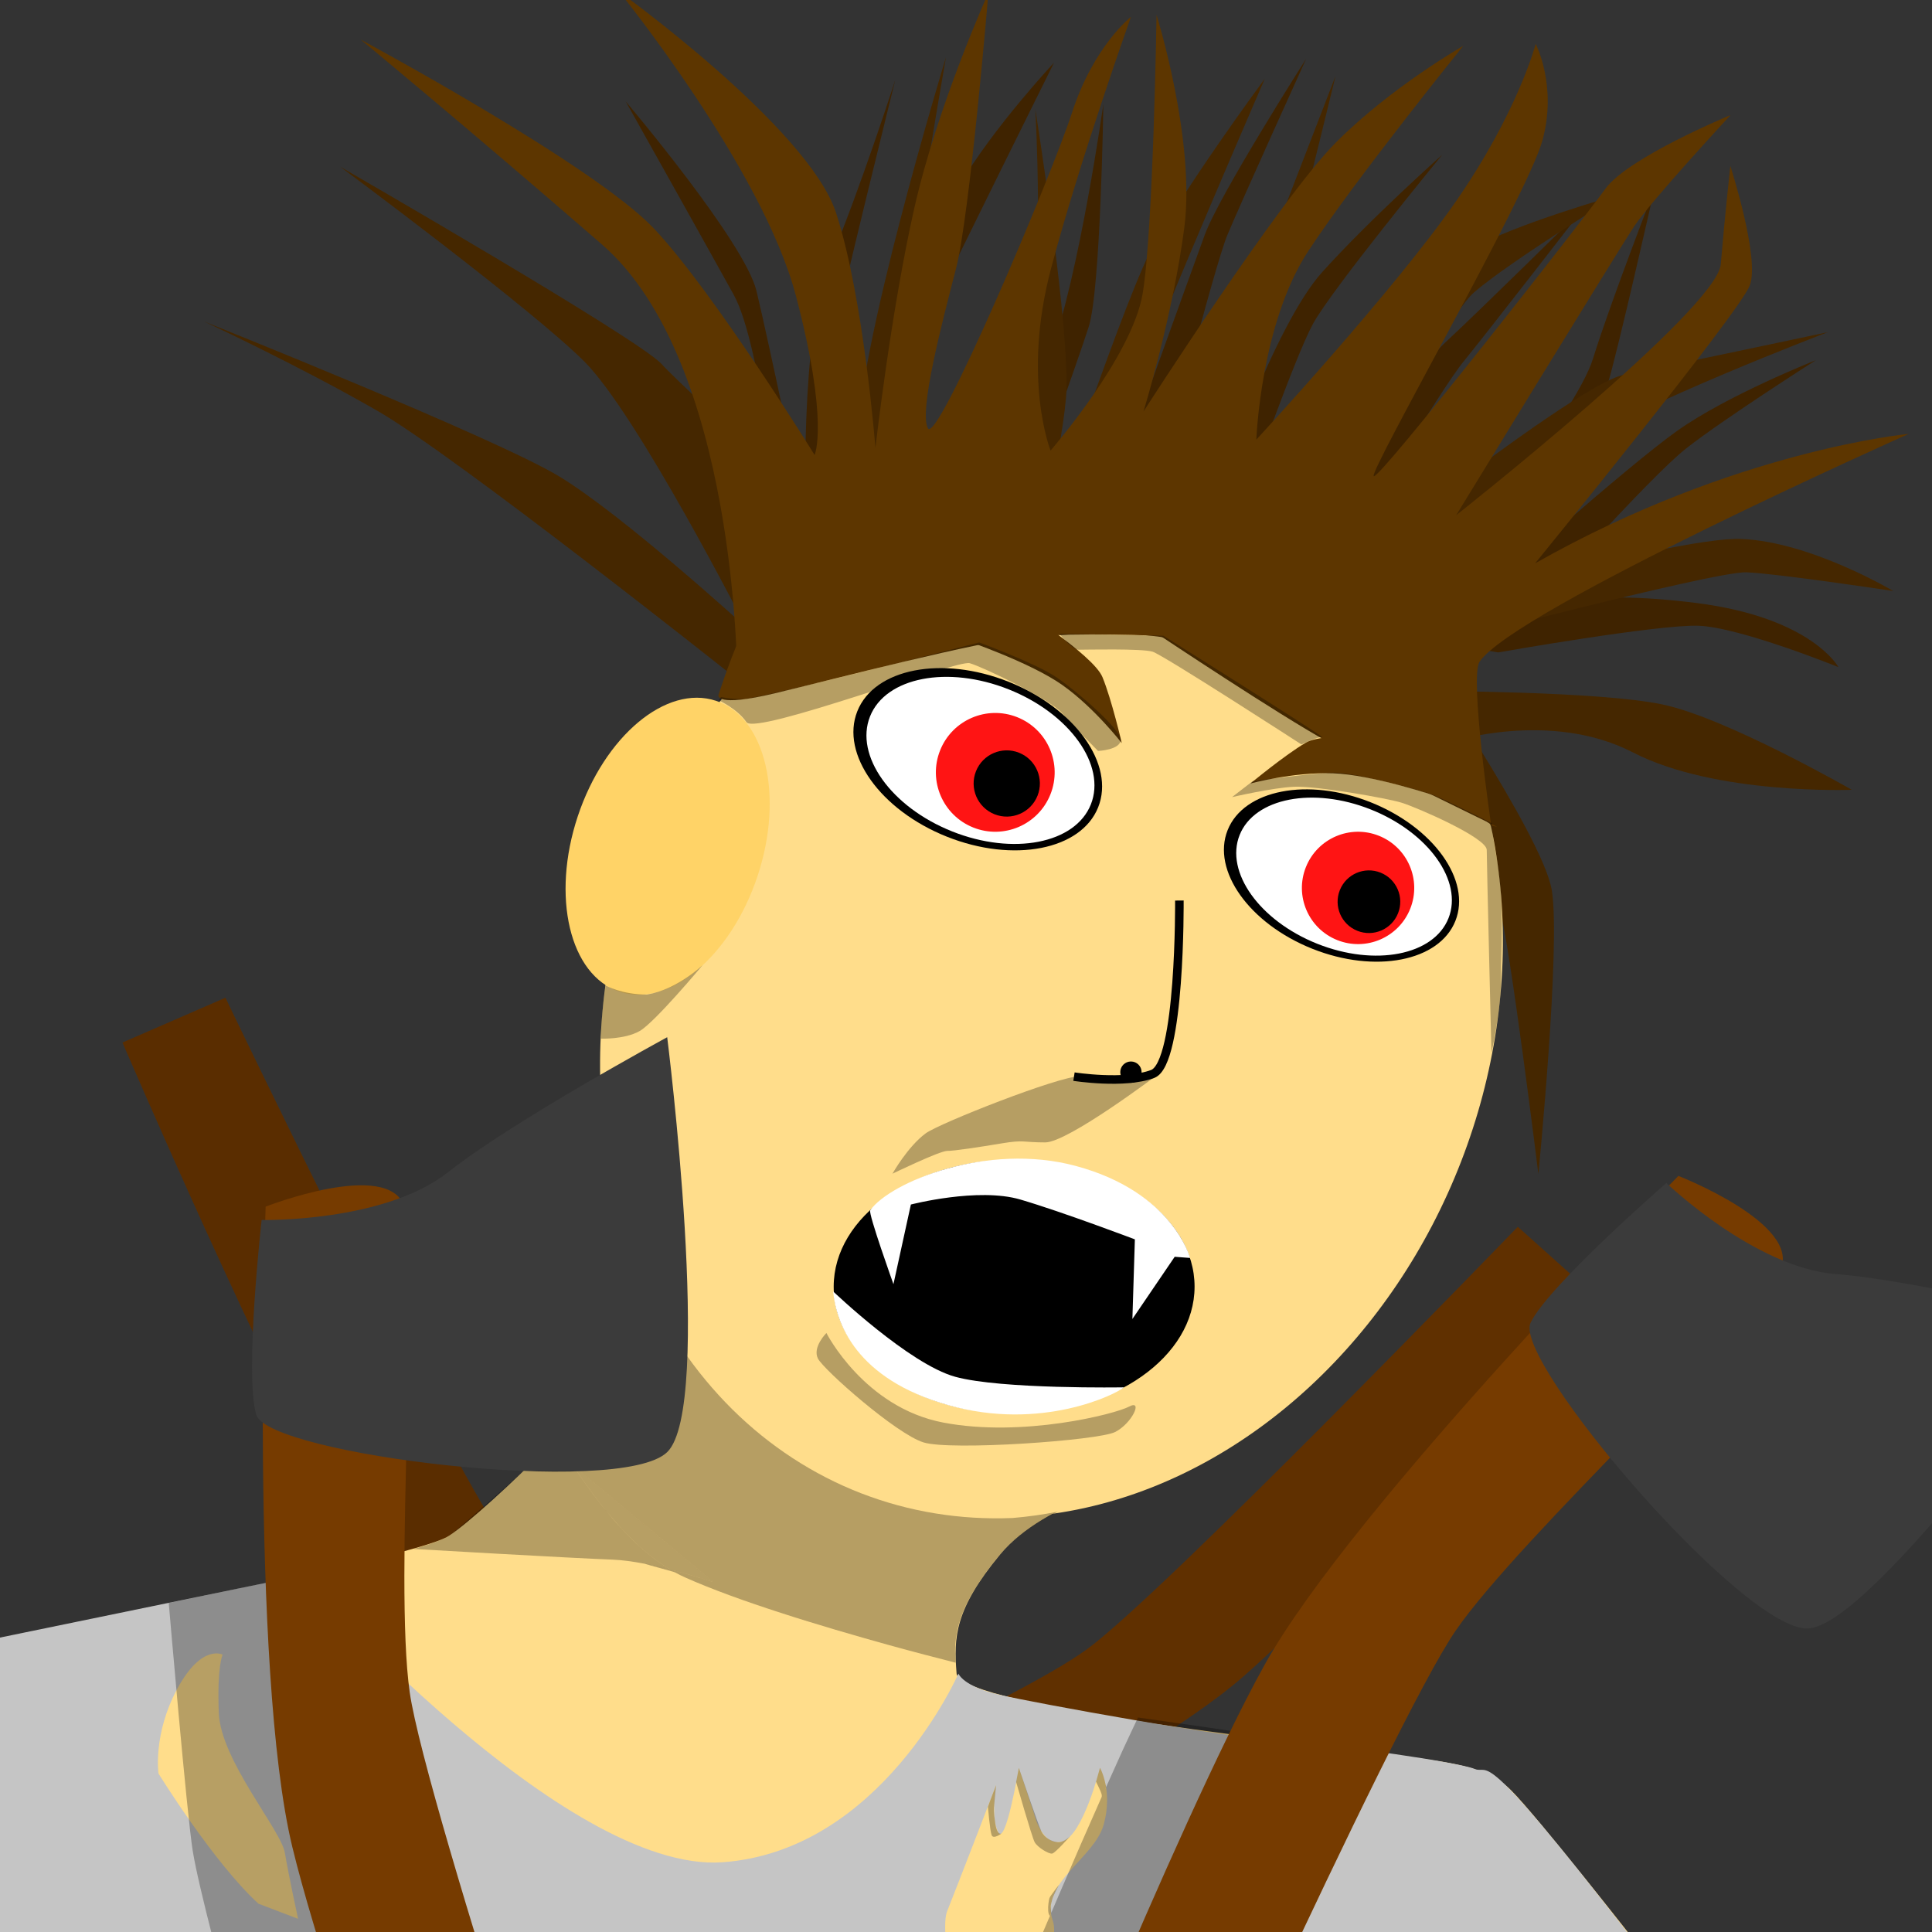 <?xml version="1.0" encoding="UTF-8" standalone="no"?>
<!-- Created with Inkscape (http://www.inkscape.org/) -->

<svg
   width="256"
   height="256"
   viewBox="0 0 67.733 67.733"
   version="1.1"
   id="svg1"
   inkscape:version="1.3 (0e150ed6c4, 2023-07-21)"
   sodipodi:docname="Berserk.svg"
   inkscape:export-filename="..\Assets\Sprites\Units\Berserk.png"
   inkscape:export-xdpi="96"
   inkscape:export-ydpi="96"
   xmlns:inkscape="http://www.inkscape.org/namespaces/inkscape"
   xmlns:sodipodi="http://sodipodi.sourceforge.net/DTD/sodipodi-0.dtd"
   xmlns="http://www.w3.org/2000/svg"
   xmlns:svg="http://www.w3.org/2000/svg">
  <rect x="0" y="0" width="67.733" height="67.733" fill="#333333" stroke="none"/>
  <sodipodi:namedview
     id="namedview1"
     pagecolor="#505050"
     bordercolor="#ffffff"
     borderopacity="1"
     inkscape:showpageshadow="0"
     inkscape:pageopacity="0"
     inkscape:pagecheckerboard="1"
     inkscape:deskcolor="#505050"
     inkscape:document-units="mm"
     inkscape:zoom="1.4142136"
     inkscape:cx="-37.830213"
     inkscape:cy="35.001786"
     inkscape:window-width="1920"
     inkscape:window-height="1009"
     inkscape:window-x="-8"
     inkscape:window-y="-8"
     inkscape:window-maximized="1"
     inkscape:current-layer="layer1" />
  <defs
     id="defs1" />
  <g
     inkscape:label="Шар 1"
     inkscape:groupmode="layer"
     id="layer1">
    <g
       id="g23-9-6"
       transform="matrix(0.59,-0.571,-0.571,-0.59,40.526,92.763)">
      <path
         style="fill:#5a2d00;fill-opacity:1;stroke:#000000;stroke-width:0;stroke-dasharray:none;stroke-opacity:1"
         d="m 15.903,79.887 c 0,0 -5.613,-14.78 -7.109,-20.954 C 7.296,52.759 7.858,36.482 7.858,36.482 c 0,0 4.303,-1.684 4.864,0 0.561,1.684 -0.374,13.096 0.187,17.025 0.561,3.929 7.484,24.696 7.484,24.696 z"
         id="path22-4-9" />
      <path
         style="fill:#3b3b3b;fill-opacity:1;stroke:#000000;stroke-width:0;stroke-dasharray:none;stroke-opacity:1"
         d="m 7.717,36.95 c 0,0 4.303,0.094 6.548,-1.684 2.245,-1.777 7.671,-4.724 7.671,-4.724 0,0 1.637,12.956 0,14.546 C 20.299,46.679 7.951,45.182 7.53,43.779 7.109,42.376 7.717,36.95 7.717,36.95 Z"
         id="path23-7-4" />
    </g>
    <g
       id="g23-9-6-8"
       transform="matrix(-0.38,-0.728,0.728,-0.38,4.029,87.572)">
      <path
         style="fill:#603000;fill-opacity:1;stroke:#000000;stroke-width:0;stroke-dasharray:none;stroke-opacity:1"
         d="m 15.903,79.887 c 0,0 -5.613,-14.78 -7.109,-20.954 C 7.296,52.759 7.858,36.482 7.858,36.482 c 0,0 4.303,-1.684 4.864,0 0.561,1.684 -0.374,13.096 0.187,17.025 0.561,3.929 7.484,24.696 7.484,24.696 z"
         id="path22-4-9-0" />
      <path
         style="fill:#3b3b3b;fill-opacity:1;stroke:#000000;stroke-width:0;stroke-dasharray:none;stroke-opacity:1"
         d="m 7.717,36.95 c 0,0 4.303,0.094 6.548,-1.684 2.245,-1.777 7.671,-4.724 7.671,-4.724 0,0 1.637,12.956 0,14.546 C 20.299,46.679 7.951,45.182 7.53,43.779 7.109,42.376 7.717,36.95 7.717,36.95 Z"
         id="path23-7-4-7" />
    </g>
    <path
       style="fill:#3f2300;fill-opacity:1;stroke:#000000;stroke-width:0;stroke-dasharray:none;stroke-opacity:1"
       d="m 27.362,18.709 c 0,0 -0.655,-6.595 -1.637,-8.372 -0.982,-1.777 -3.789,-6.782 -3.789,-6.782 0,0 4.163,4.911 4.584,6.642 0.421,1.731 1.731,7.998 1.731,7.998 0,0 -0.234,-6.455 0.842,-9.027 1.076,-2.572 2.292,-6.361 2.292,-6.361 0,0 -1.964,7.904 -2.245,9.401 -0.281,1.497 0,5.706 0,5.706 0,0 3.274,-9.354 4.49,-11.412 1.216,-2.058 3.321,-4.303 3.321,-4.303 0,0 -3.508,7.063 -4.303,8.746 -0.795,1.684 -1.964,6.642 -1.964,6.642 l 3.508,0.047 c 0,0 1.59,-2.385 2.619,-5.192 1.029,-2.806 1.871,-8.793 1.871,-8.793 0,0 -0.094,6.501 -0.514,7.811 -0.421,1.31 -2.152,6.127 -2.152,6.127 l 3.134,-0.795 c 0,0 2.572,-7.156 3.087,-8.559 0.514,-1.403 3.555,-6.174 3.555,-6.174 0,0 -2.292,5.051 -2.76,6.174 -0.468,1.123 -2.339,8.466 -2.339,8.466 l 2.058,0.374 c 0,0 1.918,-5.659 3.601,-7.53 1.684,-1.871 4.209,-4.116 4.209,-4.116 0,0 -3.882,4.724 -4.537,5.94 -0.655,1.216 -2.292,5.893 -2.292,5.893 l 2.385,1.169 c 0,0 3.321,-5.285 4.537,-6.408 1.216,-1.123 4.864,-4.724 4.864,-4.724 0,0 -3.368,4.35 -4.209,5.379 -0.842,1.029 -3.789,6.034 -3.789,6.034 l 3.04,1.59 c 0,0 4.677,-5.753 5.285,-7.717 0.608,-1.964 2.152,-5.94 2.152,-5.94 0,0 -1.31,5.8 -1.637,6.829 -0.327,1.029 -4.209,7.25 -4.209,7.25 0,0 4.864,-4.35 6.642,-5.613 1.777,-1.263 4.864,-2.479 4.864,-2.479 0,0 -3.227,2.058 -4.537,3.087 -1.31,1.029 -5.332,5.566 -5.332,5.566 0,0 1.684,-0.655 5.706,-0.14 4.022,0.514 4.958,2.245 4.958,2.245 0,0 -3.461,-1.403 -4.911,-1.45 -1.45,-0.047 -7.016,0.935 -7.016,0.935 z"
       id="path13" />
    <path
       style="fill:#452700;fill-opacity:1;stroke:#000000;stroke-width:0;stroke-dasharray:none;stroke-opacity:1"
       d="m 25.538,23.573 c 0,0 -9.542,-7.577 -12.301,-9.167 -2.76,-1.59 -6.08,-3.134 -6.08,-3.134 0,0 10.196,4.069 12.441,5.426 2.245,1.356 6.548,5.285 6.548,5.285 0,0 -3.789,-7.437 -5.659,-9.308 -1.871,-1.871 -8.559,-6.829 -8.559,-6.829 0,0 10.477,6.034 11.272,6.922 0.795,0.889 8.419,7.811 8.419,7.811 0,0 -1.403,-1.731 -1.543,-4.864 -0.14,-3.134 3.087,-13.704 3.087,-13.704 0,0 -1.777,10.15 -1.777,12.348 0,2.198 1.871,6.08 1.871,6.08 0,0 2.245,-4.35 2.806,-7.671 0.561,-3.321 0.234,-8.933 0.234,-8.933 0,0 1.263,7.904 1.076,10.103 -0.187,2.198 -1.263,6.361 -1.263,6.361 0,0 3.134,-9.308 4.163,-11.366 1.029,-2.058 4.069,-6.174 4.069,-6.174 0,0 -3.648,8.419 -4.209,10.056 -0.561,1.637 0.281,7.343 0.281,7.343 0,0 2.245,-6.735 3.227,-9.261 0.982,-2.526 3.181,-8.232 3.181,-8.232 0,0 -2.619,10.758 -3.087,12.114 -0.468,1.356 -1.403,5.987 -1.403,5.987 0,0 7.671,-11.132 9.214,-12.02 1.543,-0.889 5.192,-1.918 5.192,-1.918 0,0 -3.742,2.292 -5.051,3.414 -1.31,1.123 -6.548,11.319 -6.548,11.319 0,0 9.916,-8.045 11.787,-8.419 1.871,-0.374 7.156,-1.497 7.156,-1.497 0,0 -6.642,2.526 -8.98,4.069 -2.339,1.543 -7.156,6.174 -7.156,6.174 0,0 10.664,-3.087 13.096,-2.993 2.432,0.094 5.332,1.824 5.332,1.824 0,0 -4.022,-0.608 -5.145,-0.655 -1.123,-0.047 -11.599,2.713 -11.599,2.713 0,0 4.443,6.501 4.771,8.419 0.327,1.918 -0.468,9.962 -0.468,9.962 0,0 -0.982,-7.951 -1.356,-9.308 -0.374,-1.356 -4.35,-7.53 -4.35,-7.53 0,0 -15.622,-2.385 -17.212,-1.918 -1.59,0.468 -5.472,1.169 -5.472,1.169 z"
       id="path11" />
    <path
       style="fill:#452700;fill-opacity:1;stroke:#000000;stroke-width:0;stroke-dasharray:none;stroke-opacity:1"
       d="m 50.888,26.005 c 0,0 3.461,-1.123 6.361,0.374 2.9,1.497 7.671,1.31 7.671,1.31 0,0 -4.397,-2.526 -6.642,-2.993 -2.245,-0.468 -8.138,-0.468 -8.138,-0.468 z"
       id="path12" />
    <ellipse
       style="fill:#ffdd8b;fill-opacity:1;stroke:#ffffff;stroke-width:0"
       id="path1"
       cx="47.082"
       cy="19.455"
       rx="15.4"
       ry="18.41"
       transform="rotate(21.195)" />
    <ellipse
       style="fill:#000000;fill-opacity:1;stroke:#ffffff;stroke-width:0"
       id="path2"
       cx="35.554"
       cy="45.108"
       rx="6.326"
       ry="4.45" />
    <path
       style="fill:#ffffff;fill-opacity:1;stroke:#ffffff;stroke-width:0"
       d="m 30.508,42.432 c -0.075,0.106 0.815,2.589 0.815,2.589 l 0.611,-2.792 c 0,0 2.356,-0.611 3.839,-0.175 1.483,0.436 4.014,1.396 4.014,1.396 l -0.087,2.792 1.483,-2.181 0.54,0.041 c 0,0 -0.596,-2.307 -4.009,-3.226 -3.116,-0.839 -6.509,0.572 -7.206,1.555 z"
       id="path3"
       sodipodi:nodetypes="sccsccccss" />
    <ellipse
       style="fill:#000000;fill-opacity:1;stroke:#ffffff;stroke-width:0"
       id="path4"
       cx="41.698"
       cy="12.033"
       rx="4.545"
       ry="2.923"
       transform="rotate(21.733)" />
    <ellipse
       style="fill:#ffffff;fill-opacity:1;stroke:#ffffff;stroke-width:0"
       id="path4-2"
       cx="41.801"
       cy="12.036"
       rx="4.167"
       ry="2.68"
       transform="rotate(21.733)" />
    <circle
       style="fill:#ff1414;fill-opacity:1;stroke:#ffffff;stroke-width:0"
       id="path5"
       cx="42.439"
       cy="12.233"
       r="2.082"
       transform="rotate(21.733)" />
    <circle
       style="fill:#000000;fill-opacity:1;stroke:#ffffff;stroke-width:0"
       id="path5-7"
       cx="42.957"
       cy="12.446"
       r="1.161"
       transform="rotate(21.733)" />
    <ellipse
       style="fill:#000000;fill-opacity:1;stroke:#ffffff;stroke-width:0"
       id="path4-9"
       cx="55.054"
       cy="11.098"
       rx="4.298"
       ry="2.764"
       transform="rotate(21.733)" />
    <ellipse
       style="fill:#ffffff;fill-opacity:1;stroke:#ffffff;stroke-width:0"
       id="path4-2-2"
       cx="55.151"
       cy="11.101"
       rx="3.941"
       ry="2.534"
       transform="rotate(21.733)" />
    <circle
       style="fill:#ff1414;fill-opacity:1;stroke:#ffffff;stroke-width:0"
       id="path5-6"
       cx="55.754"
       cy="11.287"
       r="1.969"
       transform="rotate(21.733)" />
    <circle
       style="fill:#000000;fill-opacity:1;stroke:#ffffff;stroke-width:0"
       id="path5-7-6"
       cx="56.287"
       cy="11.595"
       r="1.098"
       transform="rotate(21.733)" />
    <path
       style="fill:none;fill-opacity:1;stroke:#000000;stroke-width:0.3;stroke-dasharray:none;stroke-opacity:1"
       d="m 41.347,31.571 c 0,0 0.047,5.706 -0.935,6.08 -0.982,0.374 -2.76,0.094 -2.76,0.094"
       id="path6" />
    <circle
       style="fill:#000000;fill-opacity:1;stroke:#000000;stroke-width:0;stroke-dasharray:none;stroke-opacity:1"
       id="path7"
       cx="39.649"
       cy="37.588"
       r="0.374" />
    <path
       style="fill:#ffffff;fill-opacity:1;stroke:#000000;stroke-width:0;stroke-dasharray:none;stroke-opacity:1"
       d="m 29.209,45.275 c 0,0 2.666,2.549 4.28,2.993 1.614,0.444 5.915,0.37 5.915,0.37 -0.281,0.244 -2.89,1.545 -6.152,0.627 -3.259,-0.917 -3.947,-2.902 -4.043,-3.99 z"
       id="path9"
       sodipodi:nodetypes="sssss" />
    <path
       style="fill:#5d3600;fill-opacity:1;stroke:#000000;stroke-width:0;stroke-dasharray:none;stroke-opacity:1"
       d="m 25.843,23.674 c 0,0 -0.015,-11.003 -4.741,-15.105 -4.726,-4.103 -8.458,-7.183 -8.458,-7.183 0,0 8.175,4.391 10.288,6.632 2.113,2.242 5.627,7.933 5.627,7.933 0,0 0.517,-1.13 -0.659,-5.593 C 26.723,5.893 21.702,-0.299 21.702,-0.299 c 0,0 6.641,4.779 7.612,7.77 0.97,2.991 1.377,8.235 1.377,8.235 0,0 0.537,-4.743 1.357,-8.382 0.82,-3.639 2.604,-7.574 2.604,-7.574 0,0 -0.65,7.784 -1.136,9.668 -0.486,1.884 -1.31,5.007 -0.984,5.597 0.326,0.59 4.298,-8.746 5.055,-11.077 0.758,-2.33 2.063,-3.348 2.063,-3.348 0,0 -1.776,4.968 -2.802,8.824 -1.026,3.857 -0.017,6.382 -0.017,6.382 0,0 2.856,-3.282 3.229,-5.503 0.373,-2.222 0.487,-9.769 0.487,-9.769 0,0 1.37,4.386 0.974,7.45 -0.397,3.065 -1.431,6.451 -1.431,6.451 0,0 4.802,-7.484 6.749,-9.434 1.946,-1.95 4.46,-3.382 4.46,-3.382 0,0 -3.769,4.66 -5.435,7.196 -1.667,2.536 -1.819,6.607 -1.819,6.607 0,0 4.798,-5.185 6.985,-8.334 2.187,-3.15 2.809,-5.538 2.809,-5.538 0,0 0.769,1.472 0.232,3.399 -0.536,1.926 -6.085,11.601 -5.91,11.756 0.175,0.155 7.32,-8.963 8.116,-10.07 0.796,-1.107 4.394,-2.59 4.394,-2.59 0,0 -2.786,3.006 -3.376,3.895 -0.591,0.889 -6.244,10.133 -6.244,10.133 0,0 9.145,-7.215 9.277,-8.8 0.132,-1.585 0.335,-3.445 0.335,-3.445 0,0 1.044,3.232 0.683,4.187 -0.361,0.955 -7.526,9.744 -7.526,9.744 6.996,-3.968 13.098,-4.538 13.098,-4.538 0,0 -13.841,6.172 -15.048,7.992 -0.353,0.532 0.405,5.709 0.405,5.709 0,0 -7.447,-5.484 -10.932,-6.45 -3.485,-0.966 -15.501,1.212 -15.501,1.212 z"
       id="path10"
       sodipodi:nodetypes="cscscscscscssscscscscscscscssscscscsccsczcc" />
    <ellipse
       style="fill:#ffd367;fill-opacity:1;stroke:#000000;stroke-width:0;stroke-dasharray:none;stroke-opacity:1"
       id="path14"
       cx="31.565"
       cy="20.777"
       rx="3.321"
       ry="5.373"
       transform="rotate(18.374)" />
    <path
       style="fill:#5d3600;fill-opacity:1;stroke:#000000;stroke-width:0;stroke-dasharray:none;stroke-opacity:1"
       d="m 52.255,28.939 c 0,0 -0.661,-4.266 -1.521,-5.093 -0.86,-0.827 -7.342,-3.936 -9.459,-4.266 -2.117,-0.331 -12.832,0.529 -13.824,0.628 -0.992,0.099 -2.265,4.167 -2.265,4.167 0,0 -0.116,0.43 1.967,-0.066 2.084,-0.496 7.111,-1.819 8.864,-1.984 1.753,-0.165 4.663,-0.033 4.663,-0.033 0,0 4.167,2.778 5.854,3.704 1.687,0.926 5.955,2.99 5.955,2.99 z"
       id="path15"
       sodipodi:nodetypes="cssscsscscc" />
    <path
       style="fill:#ffdd8b;fill-opacity:1;stroke:#000000;stroke-width:0;stroke-dasharray:none;stroke-opacity:1"
       d="m 40.217,51.858 c 0,0 -3.572,0.728 -5.159,2.646 -1.587,1.918 -1.627,2.894 -1.521,4.167 0.099,1.191 13.494,2.58 15.28,2.844 1.786,0.265 3.241,0.331 4.167,1.257 0.926,0.926 4.498,5.49 4.498,5.49 l -69.85,2.91 c 0,0 2.844,-7.871 3.704,-9.194 0.86,-1.323 2.315,-2.778 3.969,-3.44 1.654,-0.661 19.05,-3.77 20.439,-4.696 1.389,-0.926 5.953,-5.424 6.548,-6.681 0.595,-1.257 -0.331,-8.136 -0.331,-8.136 0,0 3.043,7.673 6.747,9.327 3.704,1.654 11.509,3.506 11.509,3.506 z"
       id="path16"
       sodipodi:nodetypes="cssssccsssscsc" />
    <path
       d="m 22.446,44.545 c 0.011,0.285 0.026,0.579 0.027,0.84 10e-4,0.205 -0.002,0.401 -0.009,0.584 -0.007,0.183 -0.018,0.353 -0.034,0.507 -0.016,0.154 -0.037,0.292 -0.063,0.412 -0.013,0.06 -0.027,0.115 -0.043,0.164 -0.016,0.05 -0.032,0.095 -0.051,0.134 -0.037,0.079 -0.09,0.17 -0.157,0.272 -0.066,0.102 -0.146,0.216 -0.239,0.338 -0.092,0.123 -0.197,0.254 -0.311,0.394 -0.115,0.139 -0.239,0.287 -0.373,0.44 -0.267,0.306 -0.567,0.637 -0.888,0.978 -0.253,0.27 -0.526,0.547 -0.797,0.823 0.119,0.199 0.237,0.398 0.36,0.596 0.113,0.184 0.23,0.367 0.352,0.549 l 0.118,5.17e-4 4.683,3.894 c 0,0 -0.138,-0.046 -0.365,-0.117 -0.227,-0.071 -0.544,-0.165 -0.904,-0.263 -0.72,-0.195 -1.06,-0.249 -1.143,-0.27 0.054,0.033 1.001,0.275 1.056,0.305 0.114,0.063 0.229,0.121 0.345,0.173 0.232,0.103 0.479,0.208 0.739,0.312 0.261,0.104 0.535,0.209 0.819,0.314 0.284,0.104 0.578,0.209 0.88,0.312 0.301,0.103 0.61,0.206 0.923,0.307 0.313,0.102 0.631,0.202 0.95,0.3 0.319,0.099 0.639,0.196 0.959,0.29 0.638,0.189 1.271,0.369 1.874,0.537 0.459,0.127 0.871,0.237 1.255,0.338 0.385,0.101 0.742,0.193 1.093,0.283 -0.004,-0.086 -0.01,-0.173 -0.014,-0.259 -0.004,-0.086 -0.006,-0.172 -0.003,-0.257 0.004,-0.075 0.009,-0.15 0.017,-0.226 0.008,-0.076 0.017,-0.151 0.03,-0.228 0.013,-0.077 0.028,-0.154 0.046,-0.232 0.018,-0.078 0.039,-0.157 0.064,-0.237 0.024,-0.08 0.052,-0.162 0.083,-0.245 0.031,-0.083 0.066,-0.168 0.105,-0.254 0.039,-0.087 0.082,-0.175 0.129,-0.266 0.047,-0.091 0.099,-0.183 0.156,-0.279 0.056,-0.095 0.117,-0.193 0.183,-0.294 0.066,-0.1 0.137,-0.204 0.213,-0.31 0.076,-0.106 0.158,-0.216 0.245,-0.329 0.087,-0.113 0.181,-0.229 0.28,-0.349 0.099,-0.12 0.206,-0.235 0.319,-0.346 0.113,-0.111 0.233,-0.217 0.358,-0.318 0.125,-0.102 0.255,-0.199 0.388,-0.292 0.134,-0.093 0.271,-0.182 0.41,-0.266 0.094,-0.057 0.189,-0.109 0.285,-0.16 0.096,-0.05 0.193,-0.098 0.289,-0.148 -0.529,0.104 -1.059,0.178 -1.588,0.222 -0.459,0.018 -0.916,0.014 -1.369,-0.013 -0.453,-0.027 -0.903,-0.077 -1.348,-0.15 -0.445,-0.073 -0.885,-0.168 -1.318,-0.286 -0.433,-0.118 -0.859,-0.258 -1.277,-0.42 -0.418,-0.162 -0.827,-0.346 -1.226,-0.551 -0.399,-0.205 -0.788,-0.431 -1.166,-0.677 -0.378,-0.246 -0.744,-0.513 -1.098,-0.798 -0.353,-0.286 -0.693,-0.59 -1.02,-0.913 -0.326,-0.323 -0.638,-0.664 -0.935,-1.022 -0.297,-0.358 -0.578,-0.732 -0.843,-1.122 -0.265,-0.39 -0.513,-0.795 -0.745,-1.214 -0.231,-0.419 -0.445,-0.852 -0.64,-1.297 -0.024,-0.07 -0.048,-0.141 -0.072,-0.211 z"
       style="fill-opacity:0.286;stroke:#000000;stroke-width:0;fill:#000000"
       id="path33"
       sodipodi:nodetypes="ccscsscssssscscccsscssssssssssccccsscssssssscssssscccccccccccccccc" />
    <path
       d="M 10.583,55.232 -0.661,57.547 -3.109,68.99 c 0,0 1.021,0.085 2.798,0.221 1.777,0.136 4.309,0.323 7.332,0.526 1.511,0.102 3.145,0.207 4.868,0.313 1.723,0.105 3.536,0.211 5.404,0.311 1.869,0.101 3.793,0.197 5.741,0.284 1.948,0.087 3.919,0.165 5.879,0.23 1.585,0.053 3.149,0.089 4.703,0.122 -0.011,-0.055 -0.02,-0.092 -0.031,-0.147 -0.079,-0.403 -0.154,-0.814 -0.22,-1.211 -0.066,-0.397 -0.122,-0.781 -0.162,-1.13 -0.04,-0.349 -0.065,-0.663 -0.067,-0.92 -9.05e-4,-0.129 0.004,-0.244 0.015,-0.342 0.011,-0.098 0.029,-0.179 0.054,-0.241 0.397,-0.992 1.72,-4.432 1.72,-4.432 0,0 -0.05,0.281 -0.066,0.628 -0.008,0.174 -0.008,0.364 0.01,0.544 0.009,0.09 0.024,0.177 0.043,0.258 0.02,0.081 0.045,0.157 0.079,0.223 0.017,0.033 0.034,0.053 0.052,0.062 0.018,0.009 0.037,0.006 0.056,-0.007 0.038,-0.025 0.078,-0.09 0.118,-0.183 0.04,-0.093 0.081,-0.214 0.121,-0.351 0.04,-0.137 0.079,-0.29 0.116,-0.447 0.074,-0.314 0.141,-0.645 0.188,-0.897 0.048,-0.252 0.076,-0.426 0.076,-0.426 l 0.529,1.587 c 0,0 0.017,0.074 0.053,0.183 0.036,0.109 0.092,0.251 0.171,0.388 0.039,0.068 0.084,0.135 0.135,0.195 0.051,0.06 0.108,0.114 0.172,0.156 0.064,0.042 0.133,0.072 0.21,0.086 0.077,0.014 0.161,0.01 0.252,-0.014 0.045,-0.012 0.091,-0.033 0.135,-0.061 0.044,-0.028 0.088,-0.064 0.131,-0.106 0.086,-0.084 0.169,-0.193 0.248,-0.319 0.079,-0.126 0.154,-0.267 0.225,-0.417 0.07,-0.149 0.136,-0.306 0.196,-0.461 0.12,-0.31 0.217,-0.614 0.284,-0.84 0.067,-0.226 0.104,-0.375 0.104,-0.375 0,0 0.029,0.05 0.067,0.143 0.038,0.093 0.086,0.229 0.123,0.403 0.019,0.087 0.034,0.183 0.045,0.287 0.011,0.105 0.017,0.218 0.015,0.339 -0.002,0.121 -0.01,0.249 -0.029,0.385 -0.019,0.136 -0.048,0.279 -0.089,0.427 -0.021,0.074 -0.047,0.148 -0.08,0.22 -0.032,0.072 -0.07,0.143 -0.111,0.213 -0.083,0.14 -0.183,0.276 -0.293,0.411 -0.219,0.269 -0.475,0.529 -0.707,0.794 -0.116,0.132 -0.225,0.266 -0.321,0.402 -0.096,0.136 -0.177,0.274 -0.237,0.417 -0.03,0.071 -0.055,0.143 -0.073,0.217 -0.018,0.074 -0.03,0.149 -0.034,0.225 -0.004,0.076 -0.002,0.154 0.01,0.233 0.011,0.079 0.031,0.16 0.06,0.243 0.029,0.083 0.044,0.181 0.047,0.292 0.003,0.111 -0.007,0.236 -0.027,0.372 -0.02,0.136 -0.051,0.282 -0.091,0.438 -0.04,0.155 -0.089,0.319 -0.146,0.49 -0.113,0.341 -0.256,0.708 -0.415,1.083 -0.145,0.34 -0.306,0.685 -0.468,1.025 1.523,0.022 3.041,0.042 4.482,0.038 0.894,-0.002 1.768,-0.01 2.619,-0.024 0.851,-0.014 1.679,-0.034 2.479,-0.06 0.8,-0.026 1.573,-0.059 2.315,-0.099 0.741,-0.04 1.451,-0.087 2.125,-0.142 0.674,-0.055 1.312,-0.117 1.91,-0.187 0.598,-0.07 1.157,-0.149 1.671,-0.236 0.514,-0.087 0.985,-0.183 1.407,-0.288 0.211,-0.053 0.41,-0.108 0.597,-0.165 0.187,-0.057 0.361,-0.117 0.521,-0.179 0.161,-0.062 0.309,-0.127 0.443,-0.194 0.134,-0.067 0.255,-0.137 0.361,-0.209 0.106,-0.072 0.199,-0.146 0.276,-0.224 0.078,-0.077 0.141,-0.157 0.189,-0.24 0.048,-0.083 0.081,-0.168 0.098,-0.256 0.017,-0.088 0.018,-0.179 0.004,-0.273 -0.015,-0.094 -0.046,-0.19 -0.094,-0.29 -0.048,-0.1 -0.112,-0.202 -0.194,-0.307 -0.653,-0.843 -1.217,-1.561 -1.706,-2.172 -0.489,-0.611 -0.901,-1.115 -1.252,-1.531 -0.35,-0.416 -0.637,-0.743 -0.875,-1.001 -0.238,-0.258 -0.426,-0.446 -0.578,-0.584 -0.152,-0.137 -0.267,-0.224 -0.36,-0.279 -0.092,-0.054 -0.161,-0.076 -0.22,-0.085 -0.059,-0.009 -0.107,-0.004 -0.159,-0.004 -0.051,-6.4e-5 -0.105,-0.005 -0.176,-0.034 -0.07,-0.029 -0.195,-0.064 -0.364,-0.102 -0.169,-0.039 -0.382,-0.081 -0.628,-0.127 -0.492,-0.09 -1.118,-0.191 -1.79,-0.288 -0.672,-0.097 -1.39,-0.191 -2.069,-0.269 -0.679,-0.078 -1.317,-0.14 -1.83,-0.173 -0.256,-0.017 -0.584,-0.05 -0.964,-0.096 -0.38,-0.046 -0.812,-0.105 -1.277,-0.174 -0.93,-0.136 -1.992,-0.309 -3.029,-0.487 -1.038,-0.178 -2.052,-0.361 -2.887,-0.518 -0.835,-0.157 -1.491,-0.288 -1.814,-0.363 -0.161,-0.037 -0.305,-0.077 -0.432,-0.117 -0.128,-0.041 -0.239,-0.083 -0.337,-0.125 -0.098,-0.042 -0.182,-0.084 -0.253,-0.125 -0.072,-0.041 -0.131,-0.08 -0.181,-0.117 -0.099,-0.074 -0.158,-0.14 -0.192,-0.186 -0.034,-0.047 -0.043,-0.074 -0.043,-0.074 0,0 -0.043,0.097 -0.128,0.268 -0.085,0.171 -0.212,0.415 -0.383,0.71 -0.171,0.295 -0.384,0.639 -0.641,1.01 -0.128,0.186 -0.267,0.378 -0.417,0.574 -0.15,0.196 -0.311,0.396 -0.482,0.596 -0.172,0.201 -0.354,0.402 -0.547,0.601 -0.193,0.199 -0.398,0.396 -0.613,0.588 -0.215,0.192 -0.441,0.379 -0.678,0.558 -0.237,0.179 -0.485,0.349 -0.744,0.509 -0.259,0.16 -0.529,0.309 -0.81,0.443 -0.281,0.135 -0.573,0.255 -0.876,0.359 -0.151,0.052 -0.306,0.1 -0.463,0.143 -0.157,0.043 -0.317,0.082 -0.479,0.116 -0.163,0.034 -0.328,0.062 -0.496,0.086 -0.168,0.023 -0.339,0.041 -0.513,0.054 -0.174,0.012 -0.351,0.014 -0.531,0.006 -0.18,-0.008 -0.364,-0.026 -0.55,-0.054 -0.186,-0.027 -0.375,-0.064 -0.567,-0.11 -0.191,-0.045 -0.386,-0.099 -0.581,-0.161 -0.196,-0.062 -0.393,-0.131 -0.593,-0.209 -0.199,-0.077 -0.4,-0.162 -0.603,-0.253 -0.404,-0.183 -0.813,-0.392 -1.224,-0.623 -0.411,-0.231 -0.823,-0.483 -1.235,-0.752 -0.411,-0.269 -0.821,-0.555 -1.226,-0.851 -0.405,-0.296 -0.805,-0.604 -1.198,-0.918 -0.393,-0.314 -0.778,-0.633 -1.152,-0.953 -0.374,-0.32 -0.737,-0.641 -1.087,-0.958 -0.349,-0.317 -0.685,-0.63 -1.003,-0.932 -0.636,-0.605 -1.204,-1.172 -1.678,-1.659 -0.474,-0.487 -0.856,-0.894 -1.118,-1.179 -0.262,-0.285 -0.406,-0.448 -0.406,-0.448 z m -3.054,2.736 c 0.058,-0.005 0.107,-0.002 0.148,0.005 0.082,0.012 0.127,0.037 0.127,0.037 0,0 -0.012,0.025 -0.03,0.088 -0.018,0.063 -0.04,0.164 -0.061,0.317 -0.021,0.153 -0.039,0.358 -0.049,0.627 -0.009,0.27 -0.009,0.605 0.007,1.018 0.004,0.103 0.016,0.21 0.036,0.319 0.019,0.109 0.045,0.22 0.078,0.334 0.064,0.227 0.153,0.461 0.258,0.698 0.105,0.237 0.226,0.477 0.356,0.715 0.13,0.238 0.268,0.474 0.406,0.704 0.277,0.459 0.556,0.891 0.774,1.258 0.109,0.183 0.203,0.35 0.273,0.497 0.071,0.146 0.118,0.271 0.135,0.371 0.066,0.397 0.182,0.976 0.281,1.455 0.099,0.48 0.182,0.86 0.182,0.86 L 9.062,66.741 C 8.864,66.559 8.66,66.352 8.455,66.127 8.251,65.903 8.046,65.662 7.844,65.414 7.643,65.166 7.445,64.911 7.255,64.658 7.065,64.404 6.883,64.153 6.714,63.913 6.375,63.434 6.085,63 5.881,62.686 5.676,62.371 5.556,62.177 5.556,62.177 c 0,0 -0.012,-0.087 -0.018,-0.242 -0.005,-0.155 -0.003,-0.378 0.026,-0.651 0.014,-0.136 0.036,-0.286 0.066,-0.444 0.03,-0.159 0.07,-0.328 0.121,-0.504 0.051,-0.177 0.114,-0.361 0.191,-0.551 0.077,-0.19 0.168,-0.385 0.275,-0.583 0.107,-0.198 0.213,-0.366 0.315,-0.507 0.102,-0.141 0.201,-0.256 0.296,-0.349 0.095,-0.093 0.185,-0.164 0.269,-0.219 0.085,-0.054 0.164,-0.091 0.236,-0.116 0.072,-0.025 0.138,-0.037 0.196,-0.042 z"
       style="fill:#c5c5c5;stroke:#000000;stroke-width:0"
       id="path21" />
    <path
       d="m 45.386,61.041 c -0.261,-0.049 -0.535,-0.099 -1.036,-0.177 -0.672,-0.104 -1.497,-0.226 -2.313,-0.345 -1.01,-0.147 -1.474,-0.211 -2.14,-0.306 -0.176,0.379 -0.342,0.718 -0.522,1.112 -0.491,1.079 -0.992,2.207 -1.486,3.339 -0.494,1.132 -0.981,2.267 -1.444,3.358 -0.45,1.062 -0.875,2.077 -1.265,3.013 l 5.46,0.097 c 0.572,-1.245 1.049,-2.3 1.69,-3.673 0.63,-1.351 1.277,-2.727 1.912,-4.057 0.396,-0.83 0.766,-1.583 1.145,-2.361 z"
       style="fill:#000000;fill-opacity:0.284;stroke:#000000;stroke-width:0"
       id="path25" />
    <path
       style="fill:#000000;fill-opacity:0.284;stroke:#000000;stroke-width:0;stroke-dasharray:none;stroke-opacity:1"
       d="m 9.284,55.495 -3.368,0.702 c 0,0 0.631,7.39 0.842,8.7 0.21,1.31 1.193,4.911 1.193,4.911 l 4.56,0.281 c 0,0 -2.83,-14.57 -3.017,-14.593 -0.187,-0.023 -0.21,0 -0.21,0 z"
       id="path26" />
    <g
       id="g23"
       transform="translate(1.455,5.821)">
      <path
         style="fill:#763b00;fill-opacity:1;stroke:#000000;stroke-width:0;stroke-dasharray:none;stroke-opacity:1"
         d="m 15.903,79.887 c 0,0 -5.613,-14.78 -7.109,-20.954 C 7.296,52.759 7.858,36.482 7.858,36.482 c 0,0 4.303,-1.684 4.864,0 0.561,1.684 -0.374,13.096 0.187,17.025 0.561,3.929 7.484,24.696 7.484,24.696 z"
         id="path22" />
      <path
         style="fill:#3b3b3b;fill-opacity:1;stroke:#000000;stroke-width:0;stroke-dasharray:none;stroke-opacity:1"
         d="m 7.717,36.95 c 0,0 4.303,0.094 6.548,-1.684 2.245,-1.777 7.671,-4.724 7.671,-4.724 0,0 1.637,12.956 0,14.546 C 20.299,46.679 7.951,45.182 7.53,43.779 7.109,42.376 7.717,36.95 7.717,36.95 Z"
         id="path23" />
    </g>
    <g
       id="g23-9"
       transform="rotate(42.622,27.27,104.2)">
      <path
         style="fill:#763b00;fill-opacity:1;stroke:#000000;stroke-width:0;stroke-dasharray:none;stroke-opacity:1"
         d="m 15.903,79.887 c 0,0 -5.613,-14.78 -7.109,-20.954 C 7.296,52.759 7.858,36.482 7.858,36.482 c 0,0 4.303,-1.684 4.864,0 0.561,1.684 -0.374,13.096 0.187,17.025 0.561,3.929 7.484,24.696 7.484,24.696 z"
         id="path22-4" />
      <path
         style="fill:#3b3b3b;fill-opacity:1;stroke:#000000;stroke-width:0;stroke-dasharray:none;stroke-opacity:1"
         d="m 7.717,36.95 c 0,0 4.303,0.094 6.548,-1.684 2.245,-1.777 7.671,-4.724 7.671,-4.724 0,0 1.637,12.956 0,14.546 C 20.299,46.679 7.951,45.182 7.53,43.779 7.109,42.376 7.717,36.95 7.717,36.95 Z"
         id="path23-7" />
    </g>
    <path
       d="m 23.505,55.028 c 0.083,0.021 0.171,0.042 0.25,0.064 0.36,0.096 0.677,0.192 0.904,0.263 0.227,0.071 0.365,0.117 0.365,0.117 l -4.683,-3.894 -0.118,-5.17e-4 c 0.01,0.015 0.019,0.03 0.029,0.045 0.18,0.265 0.365,0.526 0.556,0.781 0.096,0.127 0.193,0.253 0.291,0.377 0.098,0.124 0.198,0.245 0.299,0.364 0.101,0.119 0.202,0.235 0.305,0.349 0.103,0.114 0.208,0.225 0.313,0.332 0.105,0.107 0.212,0.211 0.319,0.311 0.108,0.1 0.216,0.196 0.326,0.288 0.109,0.092 0.22,0.18 0.331,0.263 0.111,0.083 0.224,0.162 0.336,0.235 0.059,0.038 0.119,0.071 0.178,0.106 z"
       style="fill-opacity:0.283;stroke:#000000;stroke-width:0"
       id="path32" />
    <path
       d="m 23.505,55.028 c -0.059,-0.035 -0.119,-0.068 -0.178,-0.106 -0.113,-0.074 -0.225,-0.152 -0.336,-0.235 -0.111,-0.083 -0.221,-0.171 -0.331,-0.263 -0.109,-0.092 -0.218,-0.188 -0.326,-0.288 -0.108,-0.1 -0.214,-0.203 -0.319,-0.311 -0.105,-0.107 -0.21,-0.218 -0.313,-0.332 -0.103,-0.114 -0.205,-0.23 -0.305,-0.349 -0.101,-0.119 -0.2,-0.241 -0.299,-0.364 -0.098,-0.124 -0.195,-0.249 -0.291,-0.377 -0.191,-0.255 -0.376,-0.516 -0.556,-0.781 -0.01,-0.015 -0.019,-0.03 -0.029,-0.045 l -1.863,-0.01 c 0,0 -0.583,0.523 -1.204,1.071 -0.31,0.274 -0.63,0.553 -0.89,0.777 -0.13,0.112 -0.246,0.209 -0.338,0.285 -0.092,0.076 -0.161,0.13 -0.198,0.154 -0.037,0.024 -0.085,0.049 -0.138,0.074 -0.054,0.025 -0.115,0.051 -0.179,0.077 -0.129,0.051 -0.273,0.102 -0.408,0.146 -0.27,0.088 -0.502,0.153 -0.502,0.153 0,0 1.403,0.082 2.976,0.169 0.786,0.044 1.615,0.089 2.332,0.126 0.717,0.037 1.322,0.067 1.661,0.079 0.085,0.003 0.173,0.009 0.264,0.017 0.091,0.008 0.184,0.019 0.279,0.031 0.19,0.025 0.387,0.058 0.585,0.096 0.198,0.038 0.398,0.082 0.593,0.128 0.109,0.026 0.21,0.053 0.315,0.08 z"
       style="fill-opacity:0.286;stroke:#000000;stroke-width:0;fill:#000000"
       id="path31" />
    <path
       style="fill:#000000;fill-opacity:0.286;stroke:#000000;stroke-width:0;stroke-dasharray:none;stroke-opacity:1"
       d="m 21.067,36.413 c 0,0 0.827,0.033 1.356,-0.265 0.529,-0.298 2.212,-2.315 2.212,-2.315 0,0 -0.889,0.856 -1.947,1.034 -0.868,0.008 -1.459,-0.318 -1.459,-0.318 0,0 -0.161,1.046 -0.161,1.864 z"
       id="path34"
       sodipodi:nodetypes="cscccc" />
    <path
       style="fill:#5d3600;fill-opacity:1;stroke:#000000;stroke-width:0;stroke-dasharray:none;stroke-opacity:1"
       d="m 33.856,22.451 c 0,0 2.268,0.772 3.391,1.567 1.123,0.795 2.081,2.035 2.081,2.035 0,0 -0.351,-1.52 -0.678,-2.315 -0.327,-0.795 -3.11,-2.549 -3.11,-2.549 0,0 -1.006,-0.094 -1.403,0.304 -0.398,0.398 -0.281,0.959 -0.281,0.959 z"
       id="path35" />
    <path
       style="fill:#5d3600;fill-opacity:1;stroke:#000000;stroke-width:0;stroke-dasharray:none;stroke-opacity:1"
       d="m 50.377,27.918 c 0,0 -2.272,-0.761 -3.647,-0.808 -1.375,-0.048 -2.889,0.357 -2.889,0.357 0,0 1.2,-0.997 1.942,-1.431 0.742,-0.434 4.019,-0.143 4.019,-0.143 0,0 0.857,0.535 0.932,1.092 0.075,0.557 -0.358,0.933 -0.358,0.933 z"
       id="path35-4" />
    <path
       style="fill:#000000;fill-opacity:0.286;stroke:#000000;stroke-width:0;stroke-dasharray:none;stroke-opacity:1"
       d="m 28.972,46.732 c 0,0 1.323,2.613 4.101,3.142 2.778,0.529 6.019,-0.298 6.515,-0.562 0.496,-0.265 0.099,0.595 -0.496,0.893 -0.595,0.298 -5.755,0.661 -6.714,0.364 -0.959,-0.298 -3.506,-2.547 -3.704,-2.943 -0.198,-0.397 0.298,-0.893 0.298,-0.893 z"
       id="path36" />
    <path
       style="fill:#000000;fill-opacity:0.286;stroke:#000000;stroke-width:0;stroke-dasharray:none;stroke-opacity:1"
       d="m 40.547,37.703 c 0,0 -3.109,2.348 -3.903,2.348 -0.794,0 -0.728,-0.099 -1.521,0.033 -0.794,0.132 -1.654,0.265 -1.918,0.265 -0.265,0 -1.917,0.799 -1.917,0.799 0,0 0.535,-0.951 1.165,-1.414 0.492,-0.361 4.654,-1.998 5.382,-1.998 0.728,0 2.712,-0.033 2.712,-0.033 z"
       id="path37"
       sodipodi:nodetypes="cssscsscc" />
    <path
       style="fill:#000000;fill-opacity:0.286;stroke:#000000;stroke-width:0;stroke-dasharray:none;stroke-opacity:1"
       d="m 25.282,24.434 -0.091,0.114 c 0,0 0.658,0.298 0.979,0.769 0.322,0.471 7.365,-2.199 7.828,-2.066 0.463,0.132 2.811,1.257 3.241,1.753 0.43,0.496 1.257,1.323 1.257,1.323 0,0 0.794,-0.033 0.794,-0.397 0,-0.364 -1.521,-1.687 -2.249,-2.183 -0.728,-0.496 -2.712,-1.224 -2.712,-1.224 0,0 -7.739,1.984 -8.268,1.984 -0.529,0 -0.779,-0.073 -0.779,-0.073 z"
       id="path38" />
    <path
       style="fill:#000000;fill-opacity:0.286;stroke:#000000;stroke-width:0;stroke-dasharray:none;stroke-opacity:1"
       d="m 37.137,22.217 c 0,0 0.444,0.561 0.678,0.561 0.234,0 2.222,-0.047 2.596,0.07 0.374,0.117 5.215,3.251 5.215,3.251 0,0 0.585,-0.281 0.725,-0.257 0.14,0.023 -5.566,-3.555 -5.566,-3.555 z"
       id="path39" />
    <path
       style="fill:#000000;fill-opacity:0.286;stroke:#000000;stroke-width:0;stroke-dasharray:none;stroke-opacity:1"
       d="m 43.921,27.384 -0.728,0.562 c 0,0 1.422,-0.331 2.183,-0.364 0.761,-0.033 3.241,0.397 3.77,0.562 0.529,0.165 2.977,1.224 2.977,1.654 0,0.43 0.165,7.111 0.165,7.111 0,0 0.331,-1.455 0.331,-2.514 0,-1.058 0.132,-2.811 -0.132,-4.233 -0.265,-1.422 -0.165,-1.29 -0.165,-1.29 0,0 -1.554,-0.794 -2.051,-0.992 -0.496,-0.198 -2.811,-0.794 -3.473,-0.794 -0.661,0 -2.877,0.298 -2.877,0.298 z"
       id="path40" />
    <path
       style="fill:#000000;fill-opacity:0.286;stroke:#000000;stroke-width:0;stroke-dasharray:none;stroke-opacity:1"
       d="m 35.967,69.143 0.843,-1.976 c 0,0 -0.05,-0.025 -0.062,-0.182 -0.012,-0.157 0.021,-0.368 0.045,-0.442 0.025,-0.074 0.335,-0.467 0.335,-0.467 0,0 -0.203,0.38 -0.236,0.504 -0.033,0.124 -0.054,0.207 -0.054,0.265 0,0.058 0.017,0.215 0.017,0.215 z"
       id="path41" />
    <path
       style="fill:#000000;fill-opacity:0.286;stroke:#000000;stroke-width:0;stroke-dasharray:none;stroke-opacity:1"
       d="m 34.635,63.341 c 0,0 0.07,0.83 0.129,0.994 0.058,0.164 0.351,-0.058 0.351,-0.058 0,0 -0.152,0.105 -0.222,-0.351 -0.07,-0.456 -0.046,-0.521 -0.041,-0.612 0.004,-0.091 0.07,-0.728 0.07,-0.728 0,0 -0.237,0.608 -0.286,0.755 z"
       id="path42" />
    <path
       style="fill:#000000;fill-opacity:0.286;stroke:#000000;stroke-width:0;stroke-dasharray:none;stroke-opacity:1"
       d="m 35.624,62.475 c 0,0 0.554,1.931 0.649,2.108 0.095,0.178 0.496,0.422 0.612,0.401 0.116,-0.021 0.633,-0.612 0.633,-0.612 0,0 -0.223,0.236 -0.446,0.211 -0.223,-0.025 -0.455,-0.161 -0.562,-0.376 -0.107,-0.215 -0.79,-2.228 -0.79,-2.228 z"
       id="path43" />
    <path
       style="fill:#000000;fill-opacity:0.286;stroke:#000000;stroke-width:0;stroke-dasharray:none;stroke-opacity:1"
       d="m 38.426,62.464 c 0,0 0.17,0.339 0.19,0.421 0.02,0.082 0.009,0.114 0.009,0.114 l 0.153,-0.347 c 0,0 -0.062,-0.394 -0.214,-0.675 -4.76e-4,-8.8e-4 -0.138,0.487 -0.138,0.487 z"
       id="path44"
       sodipodi:nodetypes="csccscc" />
  </g>
</svg>
